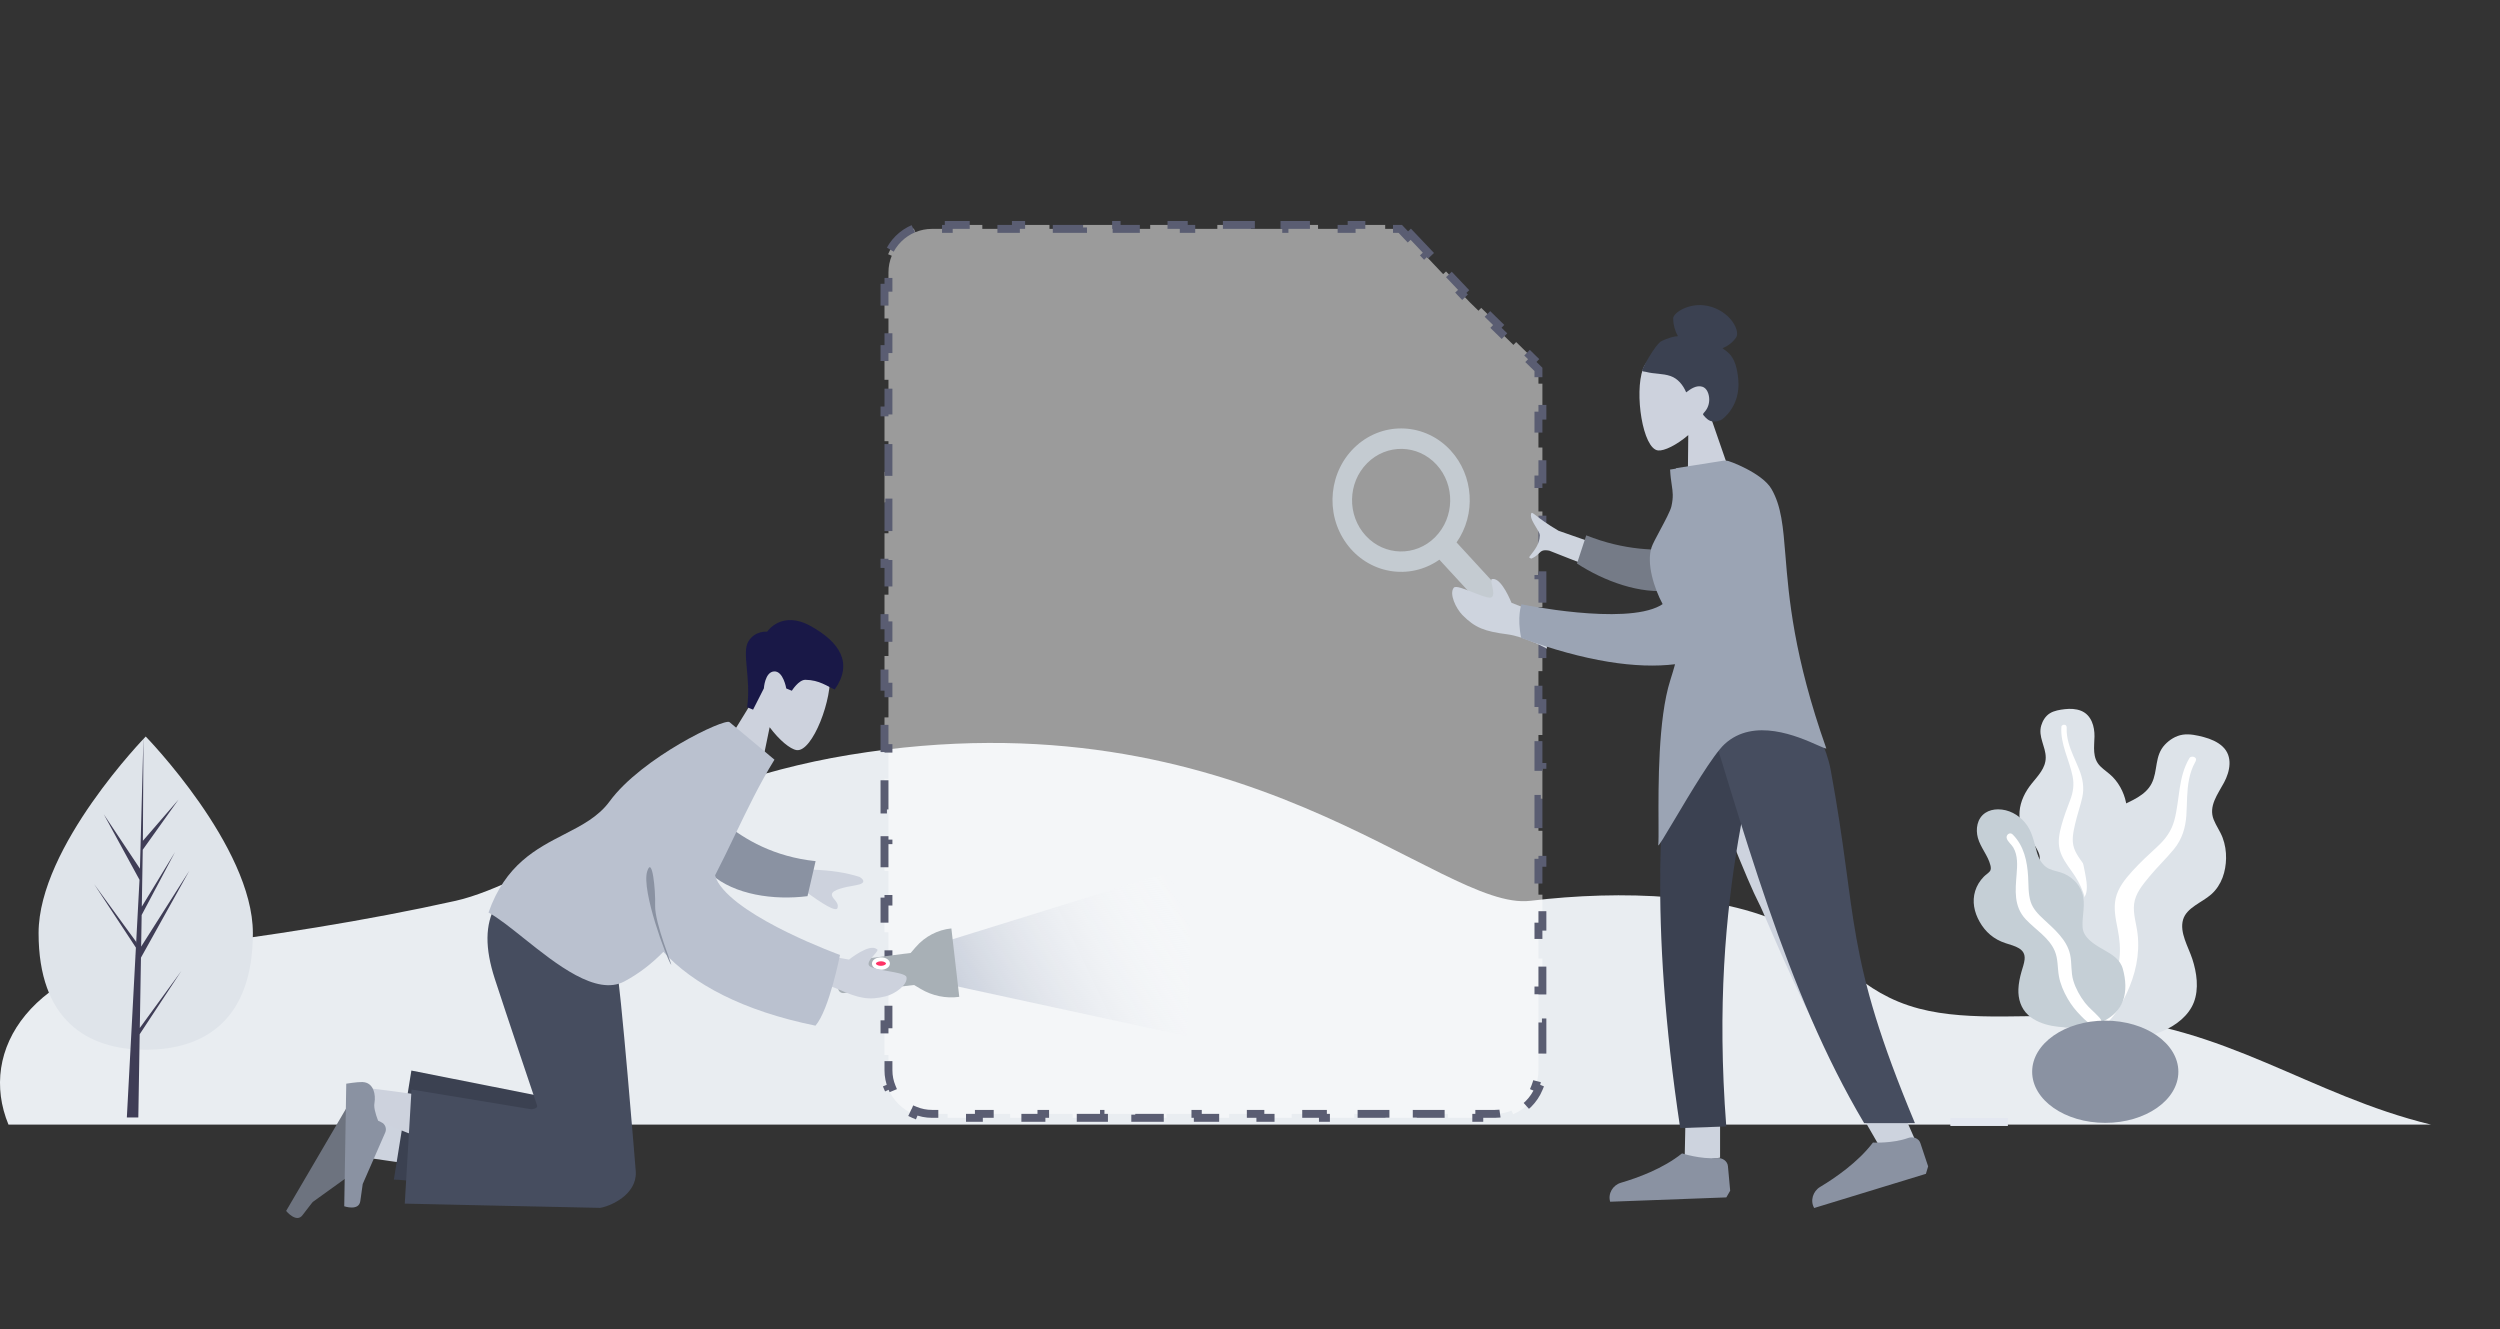 <svg width="316" height="168" viewBox="0 0 316 168" fill="none" xmlns="http://www.w3.org/2000/svg">
<rect x="0" y="0" width="316" height="168" fill="#333333" stroke="none"/>
<g clip-path="url(#clip0)">
<path d="M1.072 142.153C-2.814 132.744 3.806 122.017 21.832 119.807C33.713 118.359 46.387 116.364 57.594 113.862C67.47 111.655 83.402 99.351 107.332 95.421C157.42 87.195 181.955 115.248 193.436 113.862C204.918 112.476 218.388 112.929 226.541 117.353C232.424 120.546 234.987 125.488 242.57 127.488C249.144 129.22 257.066 128.075 264.391 128.512C281.24 129.521 291.914 138.433 307.295 142.153" fill="#E9EDF1"/>
<path fill-rule="evenodd" clip-rule="evenodd" d="M261.003 89.638C261.682 89.56 262.406 89.588 263.038 89.84C264.38 90.376 264.761 91.868 264.743 93.08C264.723 94.385 264.429 95.811 265.483 96.862C265.968 97.346 266.571 97.716 267.047 98.208C267.556 98.734 267.955 99.336 268.251 99.982C268.793 101.17 269.06 102.566 268.563 103.811C268.126 104.908 267.027 105.898 267.265 107.145C267.513 108.446 268.907 109.44 269.778 110.409C270.765 111.505 271.673 112.907 271.822 114.345C271.965 115.723 271.327 117.116 270.349 118.158C268.394 120.24 265.455 121.26 262.492 121.254C261.233 121.251 259.809 121.197 258.723 120.561C258.388 120.365 258.211 120.144 258.011 119.838C257.832 119.563 257.596 119.384 257.322 119.189C256.722 118.762 256.288 118.186 256.011 117.541C254.936 115.037 255.795 111.94 257.3 109.716C257.657 109.189 257.949 108.682 257.776 108.054C257.595 107.399 257.15 106.808 256.757 106.244C256.369 105.688 255.925 105.156 255.622 104.554C255.304 103.924 255.214 103.263 255.271 102.573C255.376 101.276 255.971 100.08 256.814 99.037C257.625 98.032 258.578 97.071 258.58 95.755C258.582 94.36 257.591 93.12 258.013 91.701C258.188 91.114 258.539 90.512 259.105 90.16C259.648 89.822 260.365 89.712 261.003 89.638Z" fill="#DDE3E9"/>
<path fill-rule="evenodd" clip-rule="evenodd" d="M260.56 91.868C260.573 91.68 260.809 91.568 260.995 91.617C261.24 91.681 261.235 91.896 261.228 92.088C261.209 92.677 261.299 93.25 261.45 93.822C261.763 95.01 262.341 96.105 262.799 97.247C263.257 98.388 263.472 99.566 263.203 100.773C262.95 101.911 262.552 103.019 262.293 104.159C262.065 105.163 261.822 106.223 262.17 107.224C262.504 108.189 263.244 108.974 263.777 109.846C264.88 111.65 265.369 113.651 265.434 115.71C265.465 116.667 265.437 117.632 265.202 118.57C265.066 119.11 264.883 119.84 264.391 120.213C264.165 120.385 263.777 120.444 263.586 120.19C263.406 119.951 263.564 119.581 263.621 119.327C263.867 118.225 263.917 117.098 263.858 115.979C263.8 114.896 263.664 113.814 263.302 112.778C262.965 111.818 262.454 110.955 261.852 110.115C261.239 109.258 260.602 108.4 260.348 107.385C260.091 106.355 260.3 105.306 260.58 104.295C260.875 103.226 261.263 102.188 261.663 101.147C262.053 100.134 262.192 99.175 261.976 98.114C261.551 96.018 260.411 94.05 260.56 91.868Z" fill="white"/>
<path fill-rule="evenodd" clip-rule="evenodd" d="M278.552 93.166C279.434 93.399 280.31 93.775 280.938 94.365C282.275 95.619 281.865 97.515 281.127 98.899C280.333 100.389 279.129 101.887 279.808 103.597C280.119 104.383 280.644 105.095 280.94 105.887C281.256 106.733 281.392 107.615 281.375 108.498C281.343 110.12 280.847 111.852 279.501 113.047C278.316 114.099 276.379 114.714 275.936 116.259C275.474 117.872 276.604 119.677 277.106 121.205C277.673 122.934 277.965 124.976 277.301 126.7C276.664 128.351 275.057 129.649 273.237 130.381C269.602 131.843 265.382 131.618 261.737 130.202C260.189 129.6 258.467 128.861 257.505 127.614C257.208 127.229 257.12 126.891 257.055 126.444C256.997 126.043 256.811 125.725 256.589 125.372C256.102 124.595 255.907 123.727 255.946 122.854C256.099 119.466 258.985 116.315 262.15 114.476C262.899 114.04 263.558 113.597 263.715 112.793C263.879 111.953 263.681 111.063 263.529 110.229C263.379 109.404 263.147 108.583 263.128 107.747C263.108 106.871 263.388 106.069 263.864 105.303C264.759 103.863 266.197 102.771 267.85 101.973C269.441 101.205 271.181 100.554 271.96 99.043C272.786 97.441 272.297 95.544 273.653 94.115C274.215 93.523 275.003 92.998 275.907 92.863C276.775 92.733 277.723 92.947 278.552 93.166Z" fill="#DDE3E9"/>
<path fill-rule="evenodd" clip-rule="evenodd" d="M276.75 95.814C276.875 95.605 277.231 95.589 277.431 95.734C277.694 95.925 277.562 96.171 277.442 96.388C277.073 97.057 276.85 97.759 276.701 98.489C276.39 100.006 276.46 101.543 276.355 103.077C276.25 104.608 275.826 106.067 274.791 107.327C273.815 108.515 272.678 109.6 271.694 110.787C270.827 111.834 269.91 112.936 269.751 114.255C269.598 115.525 270.047 116.783 270.192 118.041C270.492 120.645 269.922 123.182 268.799 125.584C268.277 126.698 267.68 127.796 266.842 128.762C266.36 129.319 265.709 130.071 264.887 130.264C264.508 130.354 263.997 130.236 263.912 129.852C263.831 129.491 264.24 129.141 264.459 128.875C265.406 127.725 266.125 126.453 266.706 125.138C267.27 123.863 267.735 122.553 267.895 121.188C268.043 119.922 267.92 118.684 267.672 117.429C267.42 116.15 267.139 114.857 267.421 113.568C267.707 112.259 268.577 111.152 269.511 110.123C270.499 109.035 271.581 108.025 272.681 107.02C273.752 106.041 274.483 105.004 274.838 103.68C275.541 101.064 275.292 98.255 276.75 95.814Z" fill="white"/>
<path fill-rule="evenodd" clip-rule="evenodd" d="M252.547 102.3C253.909 102.3 255.106 102.978 255.931 103.94C256.896 105.067 257.091 106.443 257.483 107.786C257.678 108.454 258.014 109.117 258.602 109.572C259.137 109.984 259.816 110.067 260.456 110.269C261.735 110.672 262.768 111.643 263.176 112.828C263.674 114.274 263.147 115.731 263.238 117.196C263.321 118.542 264.733 119.381 265.868 120.026C266.988 120.662 267.997 121.257 268.334 122.496C268.692 123.81 268.812 125.276 268.316 126.574C267.492 128.736 265.078 129.687 262.746 129.835C260.629 129.969 257.968 129.759 256.378 128.315C255.427 127.451 255.083 126.242 255.125 125.04C255.152 124.293 255.309 123.552 255.513 122.829C255.658 122.317 255.853 121.808 255.908 121.278C256.056 119.871 254.672 119.6 253.493 119.214C251.996 118.723 250.947 117.795 250.218 116.502C249.539 115.299 249.255 113.948 249.662 112.623C249.869 111.946 250.246 111.332 250.758 110.81C250.983 110.581 251.3 110.389 251.503 110.147C251.693 109.922 251.651 109.63 251.586 109.366C251.284 108.146 250.343 107.136 250.006 105.918C249.702 104.819 249.882 103.451 250.951 102.742C251.413 102.436 251.983 102.303 252.547 102.3Z" fill="#C5CFD6"/>
<path fill-rule="evenodd" clip-rule="evenodd" d="M254.403 105.478C255.846 106.923 256.238 108.883 256.353 110.782C256.418 111.848 256.351 112.971 256.684 114.005C256.969 114.889 257.637 115.565 258.325 116.204C259.711 117.49 261.257 118.798 261.663 120.659C261.9 121.751 261.74 122.88 262.069 123.96C262.367 124.942 262.894 125.907 263.534 126.736C264.049 127.404 264.721 127.915 265.284 128.538C265.456 128.728 265.702 129.007 265.631 129.276C265.548 129.59 265.122 129.689 264.82 129.64C264.116 129.525 263.523 128.893 263.062 128.433C262.389 127.761 261.817 127.039 261.351 126.228C260.835 125.328 260.419 124.372 260.242 123.362C260.057 122.314 260.149 121.222 259.728 120.217C259.02 118.524 257.301 117.526 256.059 116.207C254.511 114.563 254.742 112.518 254.901 110.496C254.988 109.386 255.074 108.131 254.477 107.117C254.249 106.729 253.741 106.368 253.643 105.928C253.553 105.525 254.043 105.118 254.403 105.478Z" fill="white"/>
<ellipse cx="266.105" cy="135.469" rx="9.24" ry="6.462" fill="#8A92A2"/>
<path d="M31.963 117.937C31.963 128.871 25.899 132.688 18.42 132.688C10.94 132.688 4.877 128.871 4.877 117.937C4.877 107.004 18.42 93.096 18.42 93.096C18.42 93.096 31.963 107.004 31.963 117.937Z" fill="#DFE4EA"/>
<path d="M17.671 129.936L17.817 121.047L23.938 110.049L17.841 119.652L17.907 115.655L22.125 107.698L17.924 114.597L18.043 107.408L22.56 101.074L18.062 106.278L18.136 93.096L17.669 110.546L17.707 109.826L13.115 102.922L17.634 111.208L17.206 119.237L17.193 119.024L11.899 111.758L17.177 119.777L17.124 120.781L17.114 120.796L17.119 120.879L16.033 141.249H17.483L17.657 130.727L22.922 122.728L17.671 129.936Z" fill="#3F3D56"/>
<path d="M178.323 29.607L180.551 31.958L180.188 32.302L182.416 34.654L182.779 34.31L185.006 36.662L184.643 37.005L185.757 38.181L185.764 38.188L185.771 38.195L186.876 39.275L187.225 38.918L189.435 41.078L189.085 41.436L191.295 43.596L191.644 43.238L193.854 45.399L193.504 45.756L194.459 46.689V48.498H194.959V52.534H194.459V56.571H194.959V60.608H194.459V64.645H194.959V68.682H194.459V72.719H194.959V76.756H194.459V80.793H194.959V84.83H194.459V88.867H194.959V92.904H194.459V96.941H194.959V100.978H194.459V105.015H194.959V109.052H194.459V113.089H194.959V117.126H194.459V121.163H194.959V125.2H194.459V129.237H194.959V133.274H194.459V135.292C194.459 136.039 194.31 136.75 194.042 137.397L194.503 137.589C193.895 139.056 192.722 140.229 191.255 140.837L191.064 140.375C190.416 140.644 189.705 140.792 188.959 140.792H186.982V141.292H183.029V140.792H179.076V141.292H175.122V140.792H171.169V141.292H167.216V140.792H163.263V141.292H159.31V140.792H155.356V141.292H151.403V140.792H147.45V141.292H143.497V140.792H139.543V141.292H135.59V140.792H131.637V141.292H127.684V140.792H123.731V141.292H119.777V140.792H117.801C117.054 140.792 116.343 140.644 115.696 140.375L115.504 140.837C114.037 140.229 112.864 139.056 112.256 137.589L112.718 137.397C112.449 136.75 112.301 136.039 112.301 135.292V133.353H111.801V129.473H112.301V125.594H111.801V121.715H112.301V117.835H111.801V113.956H112.301V110.077H111.801V106.198H112.301V102.318H111.801V98.439H112.301V94.56H111.801V90.68H112.301V86.801H111.801V82.922H112.301V79.043H111.801V75.163H112.301V71.284H111.801V67.405H112.301V63.525H111.801V59.646H112.301V55.767H111.801V51.888H112.301V48.008H111.801V44.129H112.301V40.25H111.801V36.37H112.301V34.431C112.301 33.684 112.449 32.973 112.718 32.325L112.256 32.134C112.864 30.667 114.037 29.494 115.504 28.886L115.696 29.348C116.343 29.079 117.054 28.931 117.801 28.931H119.922V28.431H124.166V28.931H128.409V28.431H132.653V28.931H136.896V28.431H141.14V28.931H145.383V28.431H149.627V28.931H153.87V28.431H158.113V28.931H162.357V28.431H166.6V28.931H170.844V28.431H175.087V28.931H176.994L177.96 29.95L178.323 29.607Z" fill="white" fill-opacity="0.511" stroke="#5A5D72" stroke-dasharray="4 4"/>
<path d="M246.523 141.822H253.798" stroke="#E4E8F1"/>
<path fill-rule="evenodd" clip-rule="evenodd" d="M213.397 54.999C211.897 56.273 210.357 57.018 209.58 56.937C207.639 56.734 206.568 49.673 207.667 46.648C208.766 43.623 216.081 41.223 217.159 46.701C217.533 48.601 216.969 50.439 215.992 52.021L219.36 61.746L213.32 62.701L213.397 54.999Z" fill="#CDD2DD"/>
<path fill-rule="evenodd" clip-rule="evenodd" d="M210.018 43.113C210.8 42.73 211.584 42.509 212.09 42.494C211.713 41.825 211.496 41.049 211.486 40.263C211.476 39.499 213.802 37.978 216.356 38.798C218.911 39.617 219.926 41.89 219.467 42.614C219.057 43.26 218.393 43.745 217.726 44.014C218.256 44.492 219.467 44.809 219.727 48.066C219.986 51.323 217.771 53.011 217.488 53.117C216.954 53.319 216.317 53.394 215.833 52.998C215.659 52.856 215.463 52.673 215.325 52.488C215.276 52.421 215.245 52.377 215.284 52.299C215.332 52.205 215.417 52.126 215.483 52.048C215.861 51.605 216.058 51.059 216.046 50.447C216.033 49.826 215.772 49.061 215.171 48.88C214.428 48.656 213.707 49.149 213.132 49.594C212.739 48.656 212.08 47.858 211.17 47.537C210.164 47.183 209.077 47.286 208.053 47.006C207.787 46.933 207.774 47.037 207.559 46.839C207.469 46.756 209.237 43.496 210.018 43.113Z" fill="#3B4151"/>
<path fill-rule="evenodd" clip-rule="evenodd" d="M223.471 84.111L217.418 118.578L217.418 146.329L212.931 147.002L214.167 86.927L223.471 84.111Z" fill="#CDD3DE"/>
<path fill-rule="evenodd" clip-rule="evenodd" d="M223.657 82.861C225.345 100.8 230.973 111.101 231.335 112.699C231.697 114.298 234.487 127.426 242.732 145.566L237.954 145.566C227.948 128.478 223.458 116.321 222.27 114.058C221.083 111.795 217.225 102.451 211.216 85.948L223.657 82.861Z" fill="#CDD3DE"/>
<path fill-rule="evenodd" clip-rule="evenodd" d="M223.675 84.08C222.76 96.267 215.844 111.642 218.201 142.383L212.376 142.59C208.388 116.07 209.847 99.955 211.772 86.927L223.675 84.08Z" fill="#3B4151"/>
<path fill-rule="evenodd" clip-rule="evenodd" d="M224.188 83.717C225.383 85.9 230.389 91.875 231.392 97.282C234.9 116.188 233.032 120.405 242.047 141.964L235.627 141.964C225.644 125.15 220.447 104.971 213.893 84.111L224.188 83.717Z" fill="#464D5F"/>
<path fill-rule="evenodd" clip-rule="evenodd" d="M243.716 147.428L242.734 144.483C242.53 143.87 241.799 143.622 241.188 143.842C239.208 144.555 236.741 144.418 236.741 144.418C234.847 146.92 231.921 148.917 230.065 150.027C229.148 150.576 228.783 151.784 229.313 152.691L238.232 149.963L243.434 148.372L243.716 147.428Z" fill="#8A92A2"/>
<path fill-rule="evenodd" clip-rule="evenodd" d="M218.695 150.508L218.41 147.396C218.351 146.749 217.692 146.322 217.045 146.377C214.964 146.554 212.609 145.787 212.609 145.787C210.211 147.722 206.93 148.903 204.876 149.503C203.853 149.802 203.217 150.88 203.526 151.898L212.798 151.553L218.207 151.351L218.695 150.508Z" fill="#8A92A2"/>
<path fill-rule="evenodd" clip-rule="evenodd" d="M171.464 56.328C174.957 53.208 180.173 53.475 183.357 56.937C186.273 60.108 186.591 65.009 184.11 68.561L190.378 75.381C190.456 75.465 190.499 75.578 190.496 75.695C190.494 75.813 190.448 75.924 190.367 76.005L188.805 77.571C188.724 77.652 188.616 77.697 188.504 77.695C188.392 77.692 188.285 77.644 188.207 77.559L181.937 70.743C178.122 73.42 172.971 72.523 170.192 68.698C167.414 64.874 167.972 59.449 171.464 56.328ZM172.631 67.715C175.006 70.296 178.933 70.377 181.403 67.896V67.892C183.872 65.411 183.949 61.309 181.576 58.728C179.201 56.147 175.273 56.067 172.803 58.549C170.333 61.03 170.256 65.134 172.631 67.715Z" fill="#C4CBD1"/>
<path fill-rule="evenodd" clip-rule="evenodd" d="M195.823 69.602L204.606 73.06L204.94 69.861L197.005 67.09C195.493 66.202 194.651 65.549 194.173 65.178C193.677 64.793 193.573 64.712 193.519 64.989C193.426 65.456 193.809 66.079 194.15 66.632C194.405 67.047 194.637 67.424 194.627 67.668C194.603 68.236 194.49 68.786 193.866 69.654C193.467 70.209 193.272 70.37 193.299 70.463C193.314 70.515 193.4 70.545 193.559 70.612C194.072 70.389 194.323 70.143 194.525 69.943C194.827 69.646 195.022 69.454 195.823 69.602ZM191.052 76.192L195.236 77.834L195.537 81.994C195.537 81.994 192.769 80.472 190.516 80.177C187.644 79.8 186.444 79.356 184.86 77.751C184.013 76.893 183.15 75.034 183.759 74.288C183.992 74.002 185.05 74.423 186.13 74.853C186.953 75.181 187.789 75.514 188.281 75.542C188.944 75.58 188.756 74.71 188.607 74.016C188.499 73.517 188.411 73.108 188.67 73.189C189.814 73.029 191.052 76.192 191.052 76.192Z" fill="#CED4DE"/>
<path fill-rule="evenodd" clip-rule="evenodd" d="M212.607 69.323C209.513 69.661 205.299 69.58 200.5 67.668L199.33 71.228C202.797 73.493 207.418 75.143 211.131 74.61C214.056 74.191 215.044 70.915 212.607 69.323Z" fill="#757B87"/>
<path fill-rule="evenodd" clip-rule="evenodd" d="M211.835 59.236C211.829 59.2 211.826 59.182 211.826 59.182L217.987 58.208C217.998 58.225 218.009 58.242 218.019 58.259L218.237 58.224C218.453 58.19 222.738 59.771 223.911 61.801C225.175 63.989 225.384 66.567 225.681 70.227C226.106 75.466 226.711 82.922 230.849 94.616C230.685 94.608 230.286 94.431 229.716 94.179C227.278 93.1 221.707 90.635 217.987 94.057C216.542 95.387 213.622 100.301 211.639 103.639C210.429 105.677 209.567 107.127 209.602 106.817C209.65 106.392 209.645 105.336 209.638 103.887C209.616 99.32 209.576 90.856 211.118 86.003C211.359 85.242 211.562 84.564 211.728 83.958C206.893 84.553 200.437 83.629 192.278 80.635C191.72 77.988 192.308 76.382 192.308 76.382C192.308 76.382 205.246 79.062 209.841 76.557C209.951 76.497 210.056 76.43 210.158 76.357C209.093 74.381 208.079 71.231 208.762 69.168C208.897 68.762 209.345 67.925 209.828 67.025C210.455 65.853 211.141 64.573 211.27 63.991C211.532 62.81 211.439 62.179 211.306 61.282C211.231 60.774 211.143 60.18 211.1 59.352L211.835 59.236Z" fill="#9BA4B4"/>
<ellipse rx="2.439" ry="1.063" transform="matrix(-0.098 -0.995 -0.994 0.111 119.125 121.888)" fill="#6C63FF"/>
<path d="M118.749 119.235L150.818 109.279L150.012 130.974L119.228 124.299L118.749 119.235Z" fill="url(#paint0_linear)"/>
<path d="M120.253 117.353C118.509 117.528 116.898 118.374 115.735 119.726L115.133 120.424L115.104 120.453L106.188 121.586C105.848 121.63 105.607 121.948 105.646 122.303L105.939 124.938C105.958 125.111 106.043 125.27 106.174 125.38C106.306 125.489 106.474 125.54 106.64 125.521L115.542 124.503L115.542 124.504L116.35 124.987C117.838 125.876 119.561 126.233 121.251 126.002L120.253 117.353Z" fill="#A8B0B6"/>
<ellipse rx="0.535" ry="0.887" transform="matrix(-0.005 -1 -1 0.006 111.351 121.795)" fill="#FF3366" stroke="white" stroke-width="0.5"/>
<path fill-rule="evenodd" clip-rule="evenodd" d="M97.284 91.921C98.515 93.573 99.899 94.703 100.697 94.813C102.696 95.091 105.314 88.224 104.866 84.897C104.419 81.57 97.574 77.33 95.294 82.594C94.499 84.43 94.672 86.437 95.32 88.285L89.788 97.299L95.672 99.763L97.284 91.921Z" fill="#CDD2DD"/>
<path fill-rule="evenodd" clip-rule="evenodd" d="M94.44 89.395C94.951 85.663 93.73 82.476 94.598 81.07C95.466 79.663 96.966 79.848 96.966 79.848C96.966 79.848 98.767 77.093 102.451 79.123C106.135 81.153 107.871 83.818 105.508 87.15C104.576 86.769 103.579 85.949 101.802 85.927C100.955 85.917 100.088 87.311 100.088 87.311L99.385 87.023C99.385 87.023 99.012 84.794 97.844 84.867C96.677 84.939 96.553 87.011 96.553 87.011L95.188 89.701L94.44 89.395Z" fill="#191847"/>
<path fill-rule="evenodd" clip-rule="evenodd" d="M43.945 142.489C51.887 141.43 57.602 140.942 61.089 141.025C67.061 141.166 72.259 141.49 74.156 141.764C78.682 142.418 77.044 149.164 74.654 149.338C71.035 149.603 60.789 148.481 43.915 145.974L43.945 142.489Z" fill="#CDD3DE"/>
<path fill-rule="evenodd" clip-rule="evenodd" d="M51.998 135.317L77.184 140.312C81.932 140.953 79.213 151.385 76.717 151.579C71.048 152.018 51.472 148.978 49.784 149.109L51.998 135.317Z" fill="#3B4151"/>
<path fill-rule="evenodd" clip-rule="evenodd" d="M45.686 144.043C46.377 143.129 46.786 141.81 45.925 141.026C45.851 140.958 45.779 140.9 45.712 140.856C45.122 140.462 43.866 139.917 43.866 139.917C43.437 140.648 36.166 153.06 36.166 153.06C36.166 153.06 37.453 154.63 38.226 153.611C38.999 152.591 39.529 151.929 39.529 151.929L45.078 147.938C45.519 147.621 45.621 146.98 45.306 146.509L45.062 146.146C45.062 146.146 45.214 144.826 45.588 144.187C45.616 144.14 45.649 144.092 45.686 144.043Z" fill="#6D737F"/>
<path fill-rule="evenodd" clip-rule="evenodd" d="M46.263 137.518C49.514 137.84 60.693 139.391 65.744 140.848C67.195 141.266 68.597 141.683 69.909 142.085C73.811 143.28 72.372 151.079 68.697 149.758C59.544 146.467 46.809 141.3 45.702 140.894C44.151 140.324 44.221 137.316 46.263 137.518Z" fill="#CDD2DD"/>
<path fill-rule="evenodd" clip-rule="evenodd" d="M47.331 139.43C47.519 138.314 47.205 137.011 46.092 136.802C45.985 136.782 45.887 136.77 45.802 136.768C45.105 136.755 43.766 136.978 43.766 136.978C43.752 137.84 43.512 152.474 43.512 152.474C43.512 152.474 45.373 153.113 45.543 151.814C45.714 150.516 45.848 149.657 45.848 149.657L48.693 143.153C48.911 142.654 48.69 142.071 48.194 141.843L47.798 141.66C47.798 141.66 47.292 140.445 47.304 139.692C47.305 139.612 47.315 139.523 47.331 139.43Z" fill="#8A92A2"/>
<path fill-rule="evenodd" clip-rule="evenodd" d="M67.892 139.746C67.892 139.746 63.864 127.808 62.544 123.726C60.034 115.969 62.551 111.794 71.026 108.397L77.82 121.413C78.463 124.412 80.367 148.138 80.367 148.138C80.487 151.047 77.112 152.479 75.855 152.674C75.778 152.686 51.163 152.137 51.163 152.137L52.017 137.716L67.147 140.211C67.147 140.211 67.986 140.169 67.892 139.746Z" fill="#464D5F"/>
<path fill-rule="evenodd" clip-rule="evenodd" d="M102.648 109.927L93.142 105.788L92.502 110.822L101.263 112.264C104.179 114.458 105.713 115.292 105.865 114.766C105.994 114.323 105.73 114.004 105.487 113.711C105.298 113.483 105.122 113.27 105.153 113.025C105.224 112.465 106.741 112.138 108.194 111.892C109.647 111.646 109.068 111.085 108.644 110.844C106.965 110.298 104.966 109.992 102.648 109.927ZM107.313 121.293L102.884 120.491L100.659 123.925C100.659 123.925 103.795 124.078 105.902 125.018C108.588 126.217 109.845 126.469 111.985 125.924C113.13 125.632 114.76 124.484 114.581 123.517C114.512 123.146 113.389 122.949 112.243 122.747C111.369 122.594 110.483 122.438 110.04 122.201C109.443 121.883 110.016 121.231 110.475 120.71C110.804 120.336 111.073 120.03 110.809 119.962C109.885 119.218 107.313 121.293 107.313 121.293Z" fill="#CDD2DD"/>
<path fill-rule="evenodd" clip-rule="evenodd" d="M91.652 104.082C94.141 106.111 97.839 108.298 103.091 108.848L102.069 113.276C97.77 113.819 92.822 113.086 89.909 110.515C87.614 108.489 88.631 104.464 91.652 104.082Z" fill="#8A92A2"/>
<path fill-rule="evenodd" clip-rule="evenodd" d="M97.238 95.477C97.239 95.476 97.239 95.476 97.239 95.476L92.314 91.364C92.314 91.364 92.314 91.364 92.313 91.365L92.209 91.278C91.586 90.758 81.109 95.757 77.05 101.3C75.624 103.247 73.543 104.317 71.325 105.458C67.779 107.281 63.881 109.286 61.747 115.345C62.975 116.015 64.509 117.24 66.189 118.582C70.342 121.898 75.388 125.928 78.914 124.054C80.782 123.061 82.404 121.789 83.848 120.313C87.6 124.377 93.85 127.764 103.075 129.645C104.813 127.652 106.176 120.704 106.176 120.704C106.176 120.704 93.605 116.154 90.772 111.55C90.601 111.271 90.474 110.968 90.386 110.643C91.241 108.99 92.06 107.287 92.882 105.577C94.447 102.322 96.025 99.04 97.892 96.023L97.238 95.477Z" fill="#BAC1CF"/>
<path fill-rule="evenodd" clip-rule="evenodd" d="M82.808 114.421C82.874 112.49 82.444 108.11 81.805 110.14C81.043 112.559 84.278 121.178 84.814 121.911C85.13 122.343 82.731 116.703 82.808 114.421Z" fill="#8A92A2"/>
</g>
<defs>
<linearGradient id="paint0_linear" x1="157.903" y1="130.778" x2="130.834" y2="143.788" gradientUnits="userSpaceOnUse">
<stop stop-color="white" stop-opacity="0.01"/>
<stop offset="1" stop-color="#CDD3DE"/>
<stop offset="1" stop-color="#CDD3DE"/>
</linearGradient>
<clipPath id="clip0">
<rect width="316" height="168" fill="white"/>
</clipPath>
</defs>
</svg>
